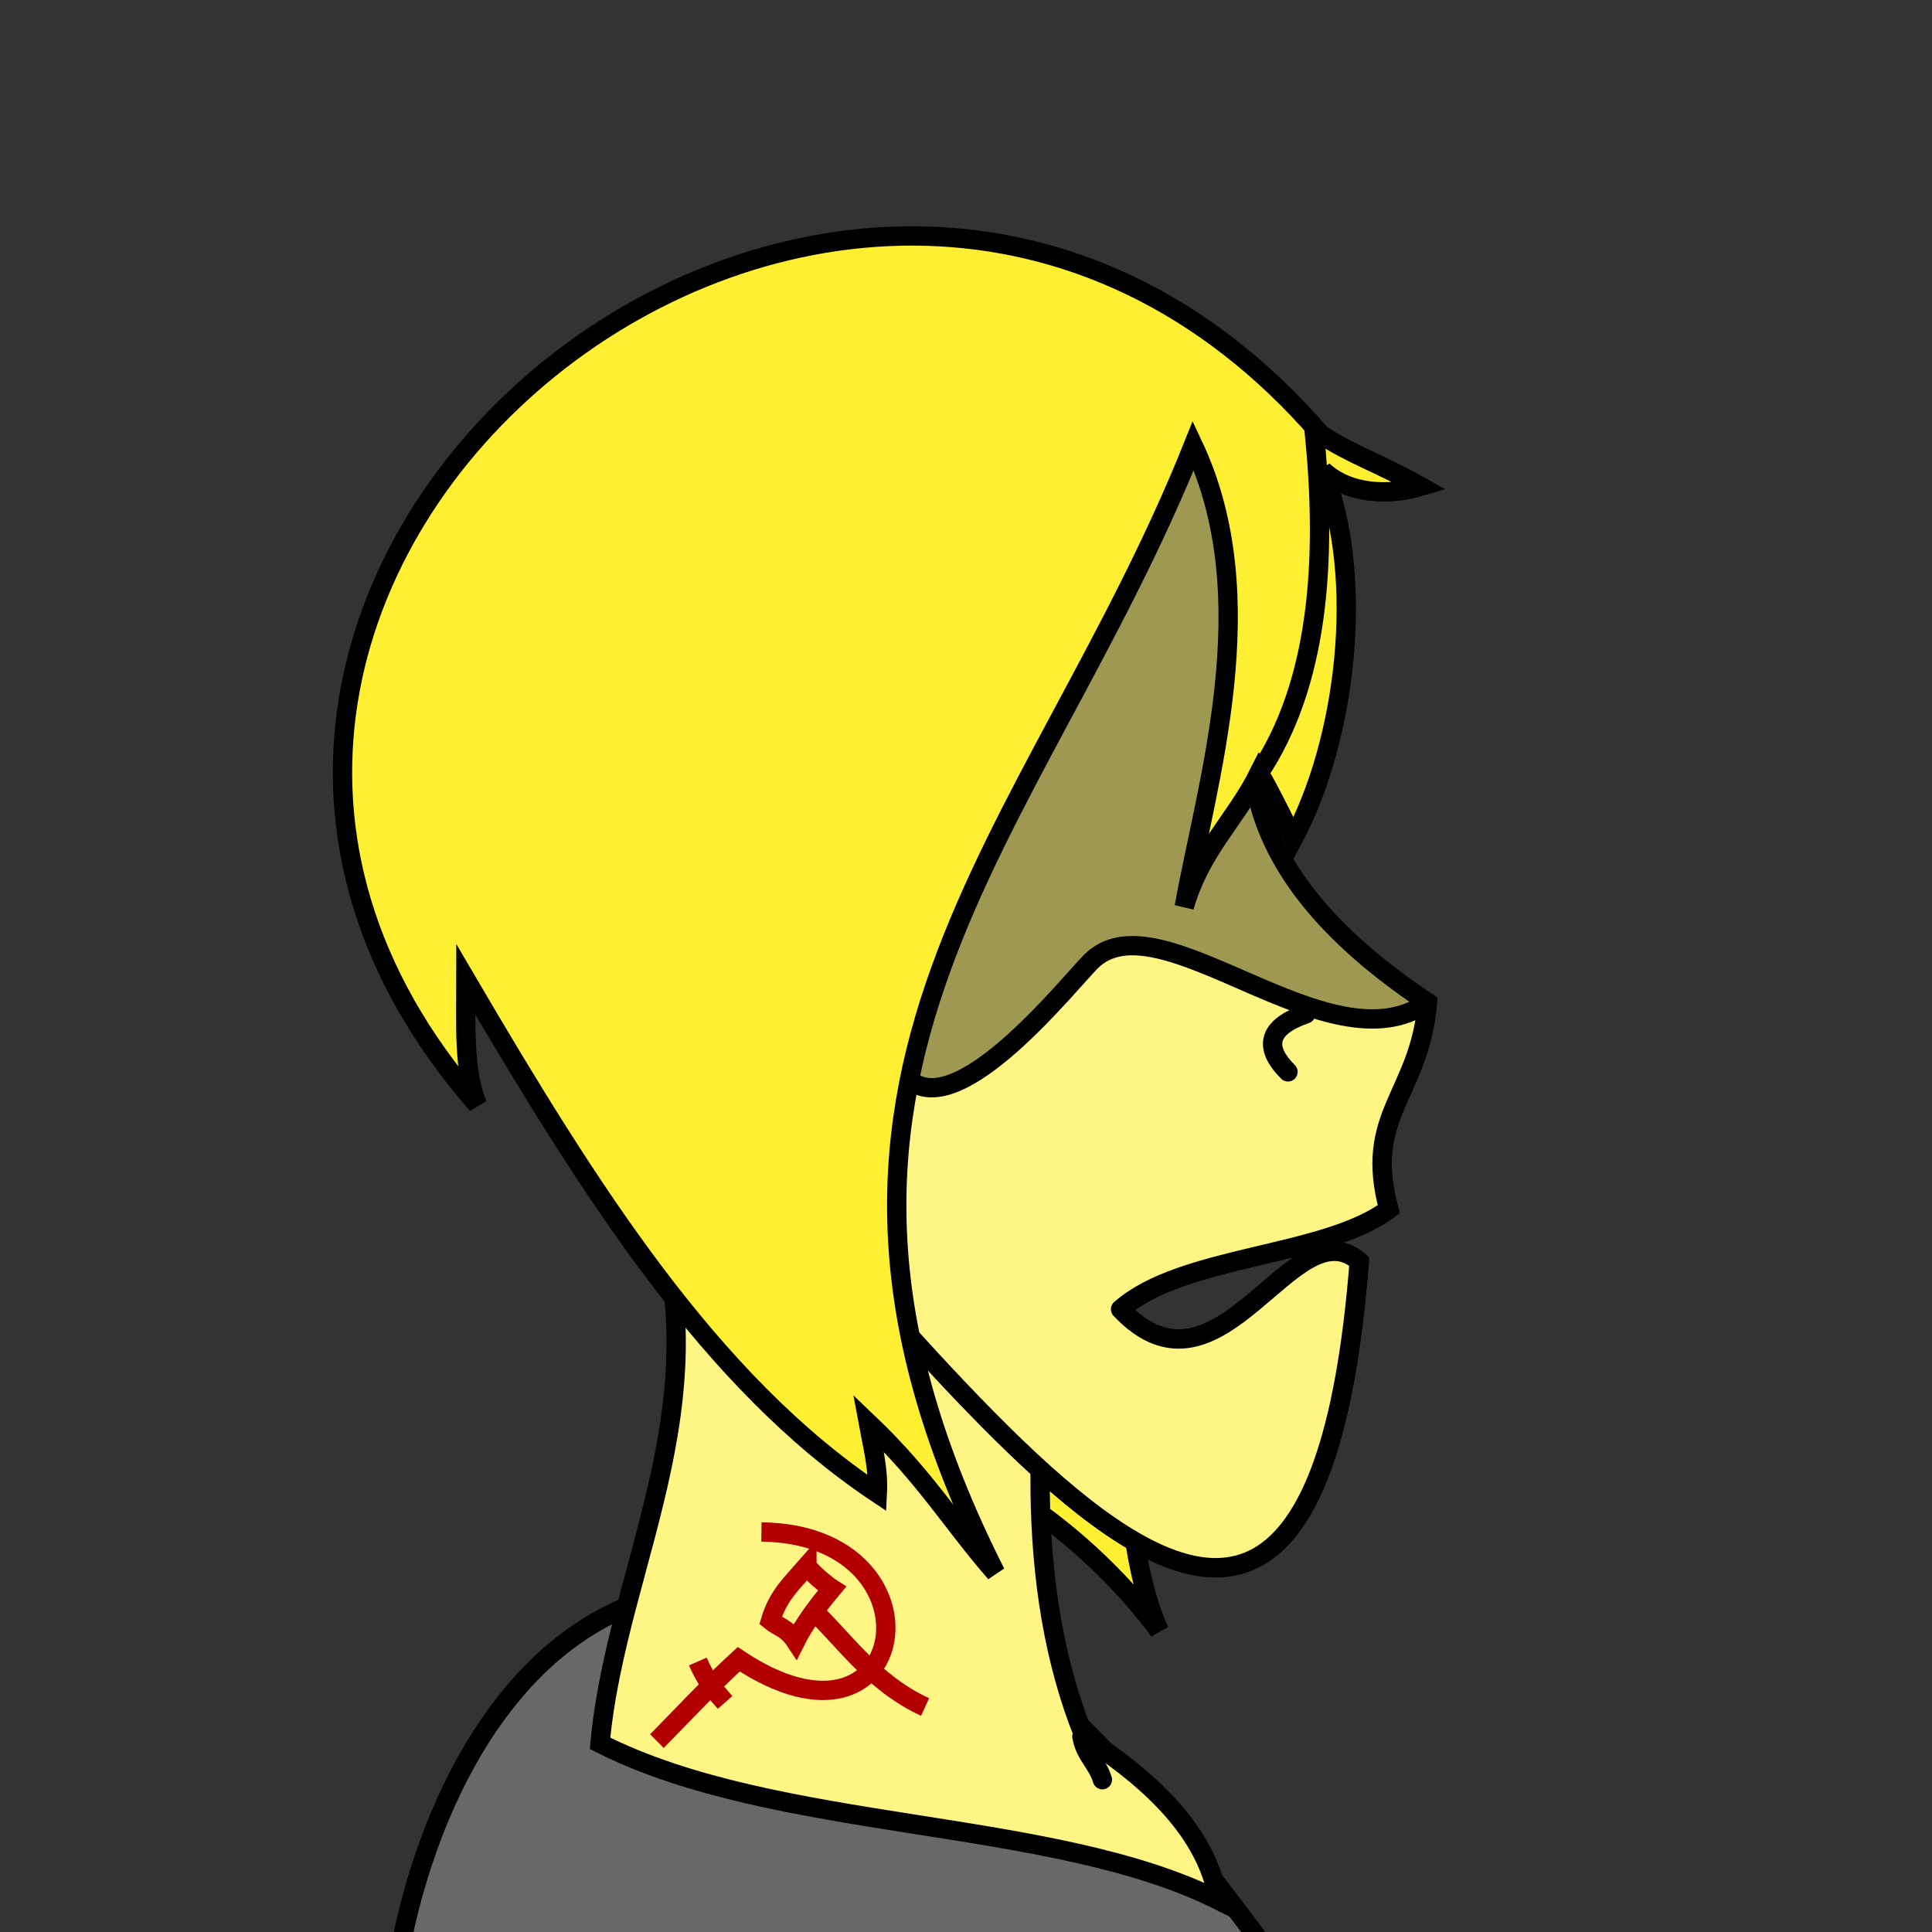 <?xml version="1.0" encoding="UTF-8" standalone="no"?>
<!-- Created with Inkscape (http://www.inkscape.org/) -->

<svg
   xmlns:dc="http://purl.org/dc/elements/1.1/"
   xmlns:cc="http://creativecommons.org/ns#"
   xmlns:rdf="http://www.w3.org/1999/02/22-rdf-syntax-ns#"
   xmlns:svg="http://www.w3.org/2000/svg"
   xmlns="http://www.w3.org/2000/svg"
   xmlns:sodipodi="http://sodipodi.sourceforge.net/DTD/sodipodi-0.dtd"
   xmlns:inkscape="http://www.inkscape.org/namespaces/inkscape"
   width="100"
   height="100"
   viewBox="0 0 100 100"
   id="svg2"
   version="1.1"
   inkscape:version="0.91 r13725"
   sodipodi:docname="Yalenchka-Portrait.svg">
  <rect x="0" y="0" width="100" height="100" fill="#333333" stroke="none"/>
  <defs
     id="defs4" />
  <sodipodi:namedview
     id="base"
     pagecolor="#ffffff"
     bordercolor="#666666"
     borderopacity="1.0"
     inkscape:pageopacity="0.0"
     inkscape:pageshadow="2"
     inkscape:zoom="8.67"
     inkscape:cx="50"
     inkscape:cy="50"
     inkscape:document-units="px"
     inkscape:current-layer="layer2"
     showgrid="false"
     units="px"
     showguides="true"
     inkscape:guide-bbox="true"
     inkscape:window-width="1920"
     inkscape:window-height="1017"
     inkscape:window-x="3832"
     inkscape:window-y="461"
     inkscape:window-maximized="1">
    <sodipodi:guide
       position="0,125.035"
       orientation="1,0"
       id="guide4149" />
    <sodipodi:guide
       position="100.034,122.531"
       orientation="1,0"
       id="guide4151" />
    <sodipodi:guide
       position="-94.841,99.965"
       orientation="0,1"
       id="guide4155" />
  </sodipodi:namedview>
  <g
     inkscape:groupmode="layer"
     id="layer2"
     inkscape:label="Body"
     style="display:inline"
     sodipodi:insensitive="true">
    <path
       style="fill:#686868;fill-opacity:1;fill-rule:evenodd;stroke:#000000;stroke-width:1px;stroke-linecap:butt;stroke-linejoin:miter;stroke-opacity:1"
       d="M 20.235,105.529 C 20.221,99.907 23.236,87.676 31.647,83.529 48.852,75.047 60.293,94.293 68.941,105.412"
       id="path4147"
       inkscape:connector-curvature="0"
       sodipodi:nodetypes="csc" />
  </g>
  <g
     inkscape:groupmode="layer"
     id="layer6"
     inkscape:label="Hair1"
     sodipodi:insensitive="true"
     style="display:inline">
    <path
       style="fill:#ffef32;fill-opacity:1;fill-rule:evenodd;stroke:#000000;stroke-width:1px;stroke-linecap:butt;stroke-linejoin:miter;stroke-opacity:1"
       d="M 46.941,74.824 C 52.297,76.43 57.122,80.519 60,84.412 58.222,80.409 58.59,75.381 57.412,71.059"
       id="path4185"
       inkscape:connector-curvature="0"
       sodipodi:nodetypes="ccc" />
  </g>
  <g
     inkscape:groupmode="layer"
     id="layer3"
     inkscape:label="Neck"
     style="display:inline"
     sodipodi:insensitive="true">
    <path
       style="fill:#fff584;fill-opacity:1;fill-rule:evenodd;stroke:#000000;stroke-width:1px;stroke-linecap:butt;stroke-linejoin:miter;stroke-opacity:1"
       d="m 33.059,60.235 c 4.991,11.528 -1.124,20.365 -2,30 9.159,4.639 23.336,3.786 32,8.118 -0.655,-3.96 -4.268,-6.689 -6.941,-8.471 -3.135,-7.758 -2.628,-17.19 -0.941,-26.471"
       id="path4150"
       inkscape:connector-curvature="0"
       sodipodi:nodetypes="ccccc" />
    <path
       style="fill:none;fill-rule:evenodd;stroke:#000000;stroke-width:1px;stroke-linecap:round;stroke-linejoin:miter;stroke-opacity:1"
       d="m 56,89.882 c 0.162,0.961 0.801,1.374 1.059,2.235"
       id="path4152"
       inkscape:connector-curvature="0"
       sodipodi:nodetypes="cc" />
    <path
       style="opacity:1;fill:none;fill-rule:evenodd;stroke:#b20000;stroke-width:1px;stroke-linecap:butt;stroke-linejoin:miter;stroke-opacity:1"
       d="m 39.412,79.294 c 9.675,0.109 7.757,12.544 -1.176,6.588 C 36.589,87.395 35.097,89.021 34,90.118"
       id="path4154"
       inkscape:connector-curvature="0" />
    <path
       style="opacity:1;fill:none;fill-rule:evenodd;stroke:#b20000;stroke-width:1px;stroke-linecap:butt;stroke-linejoin:miter;stroke-opacity:1"
       d="m 36.118,86 c 0.468,1.062 0.89,1.521 1.412,2.118"
       id="path4156"
       inkscape:connector-curvature="0" />
    <path
       style="opacity:1;fill:none;fill-rule:evenodd;stroke:#b20000;stroke-width:1px;stroke-linecap:butt;stroke-linejoin:miter;stroke-opacity:1"
       d="M 47.882,88.353 C 45.067,87.064 43.48,84.589 42,83.294"
       id="path4158"
       inkscape:connector-curvature="0" />
    <path
       style="opacity:1;fill:none;fill-rule:evenodd;stroke:#b20000;stroke-width:1px;stroke-linecap:butt;stroke-linejoin:miter;stroke-opacity:1"
       d="m 41.765,81.059 c 0.403,0.537 1.286,1.171 1.294,1.176 -0.854,1.025 -1.472,1.885 -1.882,2.706 -0.447,-0.68 -0.864,-0.707 -1.294,-1.059 0.392,-1.297 1.062,-1.886 1.882,-2.824 z"
       id="path4160"
       inkscape:connector-curvature="0" />
  </g>
  <g
     inkscape:groupmode="layer"
     id="layer4"
     inkscape:label="Face"
     style="display:inline"
     sodipodi:insensitive="true">
    <path
       style="fill:#9e9852;fill-opacity:1;fill-rule:evenodd;stroke:#000000;stroke-width:1px;stroke-linecap:butt;stroke-linejoin:miter;stroke-opacity:1"
       d="m 65.176,27.176 c 0.453,4.355 -0.353,8.601 -0.353,12.353 0.421,5.633 5.078,9.699 9.059,12.353 -0.408,4.807 -3.337,5.803 -2,10.706 C 68.559,65.076 61.226,64.942 58,67.765 63.129,73.193 66.951,62.317 70.353,65.294 67.473,102.186 46.014,64.534 32.471,54 37.72,30.37 34.317,24.174 59.529,21.882 c 4.092,-2.046 8.55,-0.395 5.647,5.294 z"
       id="path4163"
       inkscape:connector-curvature="0" />
    <path
       inkscape:connector-curvature="0"
       id="path4165"
       d="m 73.882,51.882 c -0.408,4.807 -3.337,5.803 -2,10.706 C 68.559,65.076 61.226,64.942 58,67.765 63.129,73.193 66.951,62.317 70.353,65.294 67.473,102.186 46.014,64.534 32.471,54 c 3.659,-2.44 10.843,0.069 14.941,2.118 2.712,1.356 7.92,-5.214 9.059,-6.353 3.531,-3.531 12.332,5.747 17.412,2.118 z"
       style="fill:#fff584;fill-opacity:1;fill-rule:evenodd;stroke:#000000;stroke-width:1px;stroke-linecap:butt;stroke-linejoin:round;stroke-opacity:1"
       sodipodi:nodetypes="ccccc" />
  </g>
  <g
     inkscape:groupmode="layer"
     id="layer5"
     inkscape:label="Hair2"
     style="display:inline"
     sodipodi:insensitive="true">
    <path
       style="fill:#ffef32;fill-opacity:1;fill-rule:evenodd;stroke:#000000;stroke-width:1px;stroke-linecap:butt;stroke-linejoin:miter;stroke-opacity:1"
       d="m 61.765,23.059 c 3.726,7.917 0.72,17.336 -0.471,23.882 0.862,-2.983 2.639,-4.454 3.882,-6.941 0.721,1.272 1.139,2.16 1.765,3.412 2.686,-5.017 3.779,-13.434 1.529,-19.059 1.312,1.235 3.412,1.318 5.059,0.824 -2.116,-1.192 -3.6,-1.655 -5.176,-2.706 C 44.095,-5.562 0.785,29.838 24.706,57.176 c -0.726,-1.797 -0.588,-4.142 -0.588,-6.471 6.363,10.85 12.616,20.803 21.294,26.588 0.07,-1.295 -0.281,-2.606 -0.471,-3.647 2.991,2.848 4.382,5.243 6.588,7.765 C 38.476,55.547 53.569,43.547 61.765,23.059 Z"
       id="path4170"
       inkscape:connector-curvature="0"
       sodipodi:nodetypes="ccccccccccccc" />
    <path
       style="fill:none;fill-rule:evenodd;stroke:#000000;stroke-width:1px;stroke-linecap:butt;stroke-linejoin:miter;stroke-opacity:1"
       d="M 68,22.118 C 68.756,29.211 68.177,35.498 65.176,40"
       id="path4174"
       inkscape:connector-curvature="0"
       sodipodi:nodetypes="cc" />
  </g>
  <g
     inkscape:groupmode="layer"
     id="layer7"
     inkscape:label="Features"
     sodipodi:insensitive="true">
    <path
       style="fill:none;fill-rule:evenodd;stroke:#000000;stroke-width:1px;stroke-linecap:round;stroke-linejoin:miter;stroke-opacity:1"
       d="m 67.589,52.48 c -1.948,0.667 -2.22,1.702 -0.923,2.999"
       id="path4192"
       inkscape:connector-curvature="0" />
  </g>
</svg>
